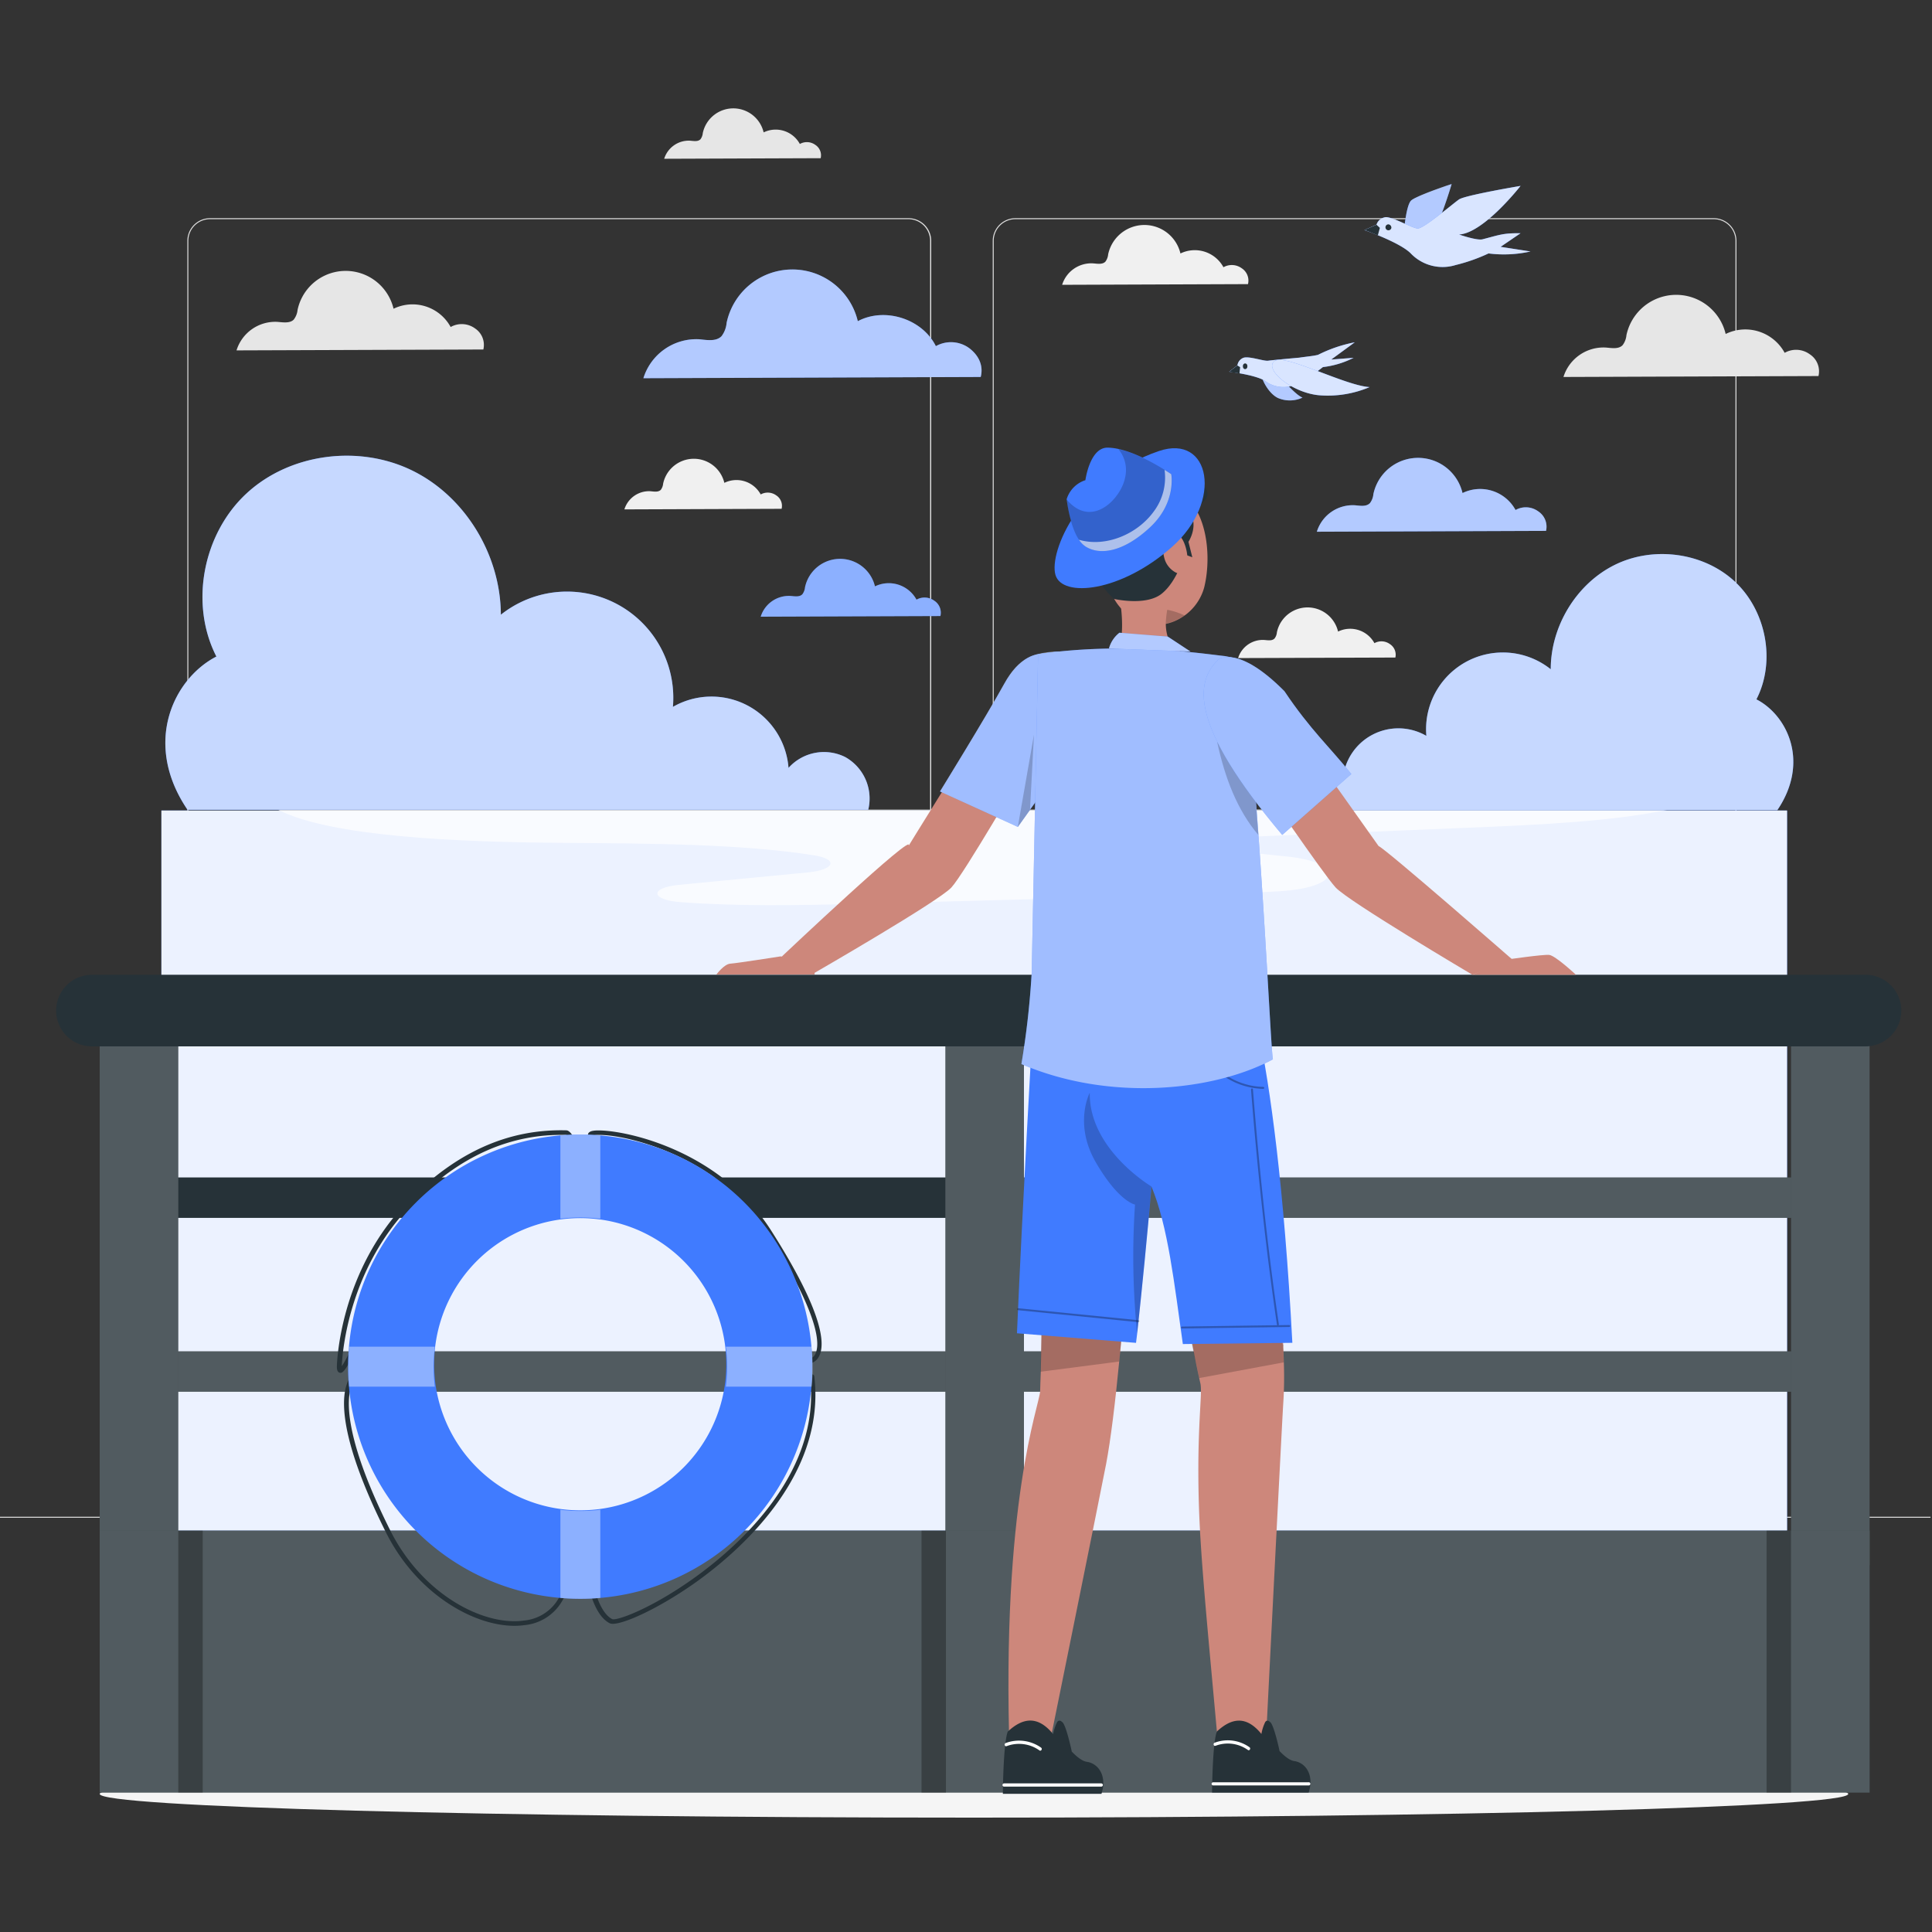 <svg xmlns="http://www.w3.org/2000/svg" viewBox="0 0 500 500"><rect x="0" y="0" width="500" height="500" fill="#333333" stroke="none"/><g id="freepik--background-complete--inject-5"><path d="M443.53,331.47H262.78a5.87,5.87,0,0,1-5.86-5.86V62.33a5.87,5.87,0,0,1,5.86-5.86H443.53a5.87,5.87,0,0,1,5.86,5.86V325.61A5.87,5.87,0,0,1,443.53,331.47ZM262.78,56.72a5.62,5.62,0,0,0-5.61,5.61V325.61a5.62,5.62,0,0,0,5.61,5.61H443.53a5.62,5.62,0,0,0,5.61-5.61V62.33a5.62,5.62,0,0,0-5.61-5.61Z" style="fill:#e0e0e0"></path><path d="M235.1,331.47H54.35a5.87,5.87,0,0,1-5.86-5.86V62.33a5.87,5.87,0,0,1,5.86-5.86H235.1A5.87,5.87,0,0,1,241,62.33V325.61A5.87,5.87,0,0,1,235.1,331.47ZM54.35,56.72a5.62,5.62,0,0,0-5.61,5.61V325.61a5.62,5.62,0,0,0,5.61,5.61H235.1a5.62,5.62,0,0,0,5.61-5.61V62.33a5.62,5.62,0,0,0-5.61-5.61Z" style="fill:#e0e0e0"></path><rect x="-0.39" y="392.54" width="500" height="0.25" style="fill:#e0e0e0"></rect><path d="M122.94,85a5.83,5.83,0,0,0-6.31-.37,11.24,11.24,0,0,0-14.78-4.73,12.73,12.73,0,0,0-24.84.3,4.88,4.88,0,0,1-1,2.52c-1,1-2.76.7-4.23.58a10.49,10.49,0,0,0-10.57,7.38l63.88-.23A5.11,5.11,0,0,0,122.94,85Z" style="fill:#e6e6e6"></path><path d="M211,37.49a3.71,3.71,0,0,0-4-.23,7.12,7.12,0,0,0-9.37-3,8.07,8.07,0,0,0-15.75.19,3.11,3.11,0,0,1-.6,1.59c-.66.67-1.76.45-2.69.37a6.66,6.66,0,0,0-6.7,4.68l40.5-.15A3.21,3.21,0,0,0,211,37.49Z" style="fill:#e6e6e6"></path><path d="M468.39,91.7a6,6,0,0,0-6.52-.39,11.6,11.6,0,0,0-15.27-4.88,13.16,13.16,0,0,0-25.68.31,5,5,0,0,1-1,2.6c-1.07,1.09-2.85.72-4.38.6a10.86,10.86,0,0,0-10.92,7.62l66-.24A5.26,5.26,0,0,0,468.39,91.7Z" style="fill:#e6e6e6"></path><path d="M321.38,69.44a4.38,4.38,0,0,0-4.75-.28A8.45,8.45,0,0,0,305.5,65.6a9.59,9.59,0,0,0-18.71.22,3.68,3.68,0,0,1-.72,1.9c-.78.79-2.08.52-3.19.44a7.9,7.9,0,0,0-8,5.55l48.1-.18A3.81,3.81,0,0,0,321.38,69.44Z" style="fill:#f0f0f0"></path><path d="M200.87,128.19a3.73,3.73,0,0,0-4-.23,7.15,7.15,0,0,0-9.41-3,8.12,8.12,0,0,0-15.84.2,3.18,3.18,0,0,1-.6,1.6c-.66.67-1.76.45-2.7.37a6.68,6.68,0,0,0-6.73,4.7l40.69-.15A3.23,3.23,0,0,0,200.87,128.19Z" style="fill:#f0f0f0"></path><path d="M359.7,166.69a3.71,3.71,0,0,0-4-.24,7.15,7.15,0,0,0-9.41-3,8.11,8.11,0,0,0-15.83.19,3,3,0,0,1-.61,1.6c-.66.68-1.76.45-2.7.38a6.68,6.68,0,0,0-6.73,4.69l40.7-.14A3.26,3.26,0,0,0,359.7,166.69Z" style="fill:#f0f0f0"></path><rect x="52.46" y="425.53" width="16.06" height="0.25" style="fill:#e0e0e0"></rect><rect x="171.14" y="422.82" width="53.53" height="0.25" style="fill:#e0e0e0"></rect><rect x="69.52" y="434.82" width="36.25" height="0.25" style="fill:#e0e0e0"></rect><rect x="379.14" y="422.69" width="43.19" height="0.25" style="fill:#e0e0e0"></rect><rect x="431.24" y="422.69" width="6.33" height="0.25" style="fill:#e0e0e0"></rect><rect x="317" y="428.92" width="53.89" height="0.25" style="fill:#e0e0e0"></rect></g><g id="freepik--Shadow--inject-5"><path d="M478.32,464.27c0,3.38-101.3,6.13-226.26,6.13S25.8,467.65,25.8,464.27s101.3-6.14,226.26-6.14S478.32,460.88,478.32,464.27Z" style="fill:#f5f5f5"></path></g><g id="freepik--Birds--inject-5"><path d="M363.24,60.92s.55-7.85,2-9.07,10.43-4.21,10.43-4.21-3.55,12.1-5.7,13.5S363.24,60.92,363.24,60.92Z" style="fill:#407BFF"></path><path d="M375.69,47.64h0c-.11.37-3.59,12.13-5.7,13.5a6.74,6.74,0,0,1-4.42.37,16.91,16.91,0,0,1-2.33-.59s.57-7.86,2-9.07,9.6-4,10.38-4.19h0Z" style="fill:#fff;opacity:0.6"></path><path d="M358.67,56.2c2,0,6.66,2.8,8.19,2.94S376,52.7,377.6,51.61s15.92-3.5,15.92-3.5S384,60.33,377.6,60.69c0,0,4.76,1.67,6.15,1.22,4.41-1.14,5.26-1.6,9.77-1.55l-5.17,3.52,7.74,1.2a31.49,31.49,0,0,1-10.86.51,45.21,45.21,0,0,1-8.51,3,11.4,11.4,0,0,1-11.61-3c-2.78-2.84-12-6.05-12-6.05l3.13-1.4A2.81,2.81,0,0,1,358.67,56.2Z" style="fill:#407BFF"></path><path d="M358.67,56.2c2,0,6.66,2.8,8.19,2.94S376,52.7,377.6,51.61s15.92-3.5,15.92-3.5S384,60.33,377.6,60.69c0,0,4.76,1.67,6.15,1.22,4.41-1.14,5.26-1.6,9.77-1.55l-5.17,3.52,7.74,1.2a31.49,31.49,0,0,1-10.86.51,45.21,45.21,0,0,1-8.51,3,11.4,11.4,0,0,1-11.61-3c-2.78-2.84-12-6.05-12-6.05l3.13-1.4A2.81,2.81,0,0,1,358.67,56.2Z" style="fill:#fff;opacity:0.8"></path><polygon points="356.22 58.16 357.11 58.97 356.58 60.92 353.15 59.51 356.22 58.16" style="fill:#263238"></polygon><path d="M360.08,59a.77.77,0,1,1-.75-.94A.86.86,0,0,1,360.08,59Z" style="fill:#263238"></path><path d="M326.64,94.27c1.48-1.24,7.57,7.53,10.45,8.63a7.72,7.72,0,0,1-6.33.1C327.58,101.51,325.08,95.56,326.64,94.27Z" style="fill:#407BFF"></path><path d="M337.09,102.9a7.84,7.84,0,0,1-6.33.12c-3.18-1.49-5.68-7.46-4.12-8.75.35-.3,1,0,1.72.56C330.82,96.75,334.9,102.05,337.09,102.9Z" style="fill:#fff;opacity:0.6"></path><path d="M321.85,92.58c1.49-.45,5.21.94,6.35.77s8.07-.79,8.07-.79c1.91-.29,3.28-.37,4.82-.72a36.12,36.12,0,0,1,9.52-3.25l-6.09,4.46,5.79-.45A23.27,23.27,0,0,1,342.37,95a38.68,38.68,0,0,1-5.93,3.88,7.84,7.84,0,0,1-8.87-.18c-2.36-1.68-9.47-2.49-9.47-2.49l2.15-1.67A2.43,2.43,0,0,1,321.85,92.58Z" style="fill:#407BFF"></path><path d="M321.85,92.58c1.49-.45,5.21.94,6.35.77s8.07-.79,8.07-.79c1.91-.29,3.28-.37,4.82-.72a36.12,36.12,0,0,1,9.52-3.25l-6.09,4.46,5.79-.45A23.27,23.27,0,0,1,342.37,95a38.68,38.68,0,0,1-5.93,3.88,7.84,7.84,0,0,1-8.87-.18c-2.36-1.68-9.47-2.49-9.47-2.49l2.15-1.67A2.43,2.43,0,0,1,321.85,92.58Z" style="fill:#fff;opacity:0.8"></path><polygon points="320.21 94.58 320.94 95.03 320.77 96.64 318.06 96.25 320.21 94.58" style="fill:#263238"></polygon><path d="M329.88,93.43c2.69-1.91,18.2,6.37,24.57,6.75a27.61,27.61,0,0,1-13.21,2.1C334.08,101.55,327,95.42,329.88,93.43Z" style="fill:#407BFF"></path><ellipse cx="322.24" cy="94.79" rx="0.59" ry="0.74" style="fill:#263238"></ellipse><path d="M329.88,93.43c2.69-1.91,18.2,6.37,24.57,6.75a27.61,27.61,0,0,1-13.21,2.1C334.08,101.55,327,95.42,329.88,93.43Z" style="fill:#fff;opacity:0.8"></path></g><g id="freepik--Sea--inject-5"><rect x="41.77" y="209.76" width="420.72" height="186.37" style="fill:#407BFF"></rect><rect x="41.77" y="209.76" width="420.72" height="186.37" style="fill:#fff;opacity:0.9"></rect><g style="opacity:0.7"><path d="M432.27,209.43,72,209.59c13.76,6.94,46.08,8.35,73.91,8.54,22,.15,46.23.28,64.74,3.22,6.42,1,5.39,3.76-1.57,4.43L175.73,229c-7.63.73-7.4,3.88.37,4.47,14.35,1.11,30.6.83,45.72.45q46.43-1.19,92.79-2.57c5.35-.16,10.94-.37,16.4-.69,16.09-.95,17.5-7.4,2-9L295,217.73l85.27-3.53C398.46,213.45,417.53,212.59,432.27,209.43Z" style="fill:#fff"></path></g></g><g id="freepik--Cloud--inject-5"><path d="M218.72,195.91a12.31,12.31,0,0,0-14.65,2.82,20,20,0,0,0-29.92-15.79,27.5,27.5,0,0,0-44.53-23.85c-.05-15.36-9.1-30.51-22.88-37.29s-31.68-4.53-42.95,5.91S49,156.25,56,169.91c-11,5.65-19.22,22.35-7.47,39.66H224.7A12.3,12.3,0,0,0,218.72,195.91Z" style="fill:#407BFF"></path><g style="opacity:0.7"><path d="M218.72,195.91a12.31,12.31,0,0,0-14.65,2.82,20,20,0,0,0-29.92-15.79,27.5,27.5,0,0,0-44.53-23.85c-.05-15.36-9.1-30.51-22.88-37.29s-31.68-4.53-42.95,5.91S49,156.25,56,169.91c-11,5.65-19.22,22.35-7.47,39.66H224.7A12.3,12.3,0,0,0,218.72,195.91Z" style="fill:#fff"></path></g><path d="M336.92,199.85a8.92,8.92,0,0,1,10.59,2,14.43,14.43,0,0,1,21.63-11.41,19.87,19.87,0,0,1,32.19-17.24c0-11.11,6.59-22.06,16.55-27s22.9-3.27,31.05,4.27,10.71,20.64,5.63,30.52c7.94,4.08,13.9,16.16,5.41,28.68H332.59A8.91,8.91,0,0,1,336.92,199.85Z" style="fill:#407BFF"></path><g style="opacity:0.7"><path d="M336.92,199.85a8.92,8.92,0,0,1,10.59,2,14.43,14.43,0,0,1,21.63-11.41,19.87,19.87,0,0,1,32.19-17.24c0-11.11,6.59-22.06,16.55-27s22.9-3.27,31.05,4.27,10.71,20.64,5.63,30.52c7.94,4.08,13.9,16.16,5.41,28.68H332.59A8.91,8.91,0,0,1,336.92,199.85Z" style="fill:#fff"></path></g><path d="M250.82,90.09a8,8,0,0,0-8.62-.51C238.7,82.52,229,79.4,222,83.12a17.4,17.4,0,0,0-33.95.41A6.7,6.7,0,0,1,186.74,87c-1.41,1.44-3.77,1-5.78.8a14.35,14.35,0,0,0-14.45,10.08l87.3-.32C254.57,94.57,253.26,91.93,250.82,90.09Z" style="fill:#407BFF"></path><g style="opacity:0.6"><path d="M250.82,90.09a8,8,0,0,0-8.62-.51C238.7,82.52,229,79.4,222,83.12a17.4,17.4,0,0,0-33.95.41A6.7,6.7,0,0,1,186.74,87c-1.41,1.44-3.77,1-5.78.8a14.35,14.35,0,0,0-14.45,10.08l87.3-.32C254.57,94.57,253.26,91.93,250.82,90.09Z" style="fill:#fff"></path></g><path d="M398.08,132.33a5.42,5.42,0,0,0-5.86-.34,10.43,10.43,0,0,0-13.72-4.39,11.82,11.82,0,0,0-23.07.28,4.49,4.49,0,0,1-.89,2.33c-1,1-2.56.66-3.93.55a9.73,9.73,0,0,0-9.81,6.85l59.31-.22A4.73,4.73,0,0,0,398.08,132.33Z" style="fill:#407BFF"></path><g style="opacity:0.6"><path d="M398.08,132.33a5.42,5.42,0,0,0-5.86-.34,10.43,10.43,0,0,0-13.72-4.39,11.82,11.82,0,0,0-23.07.28,4.49,4.49,0,0,1-.89,2.33c-1,1-2.56.66-3.93.55a9.73,9.73,0,0,0-9.81,6.85l59.31-.22A4.73,4.73,0,0,0,398.08,132.33Z" style="fill:#fff"></path></g><path d="M241.79,155.46a4.26,4.26,0,0,0-4.6-.27,8.18,8.18,0,0,0-10.75-3.44,9.28,9.28,0,0,0-18.1.22,3.58,3.58,0,0,1-.69,1.83c-.76.77-2,.51-3.09.43a7.63,7.63,0,0,0-7.69,5.37l46.51-.17A3.71,3.71,0,0,0,241.79,155.46Z" style="fill:#407BFF"></path><g style="opacity:0.4"><path d="M241.79,155.46a4.26,4.26,0,0,0-4.6-.27,8.18,8.18,0,0,0-10.75-3.44,9.28,9.28,0,0,0-18.1.22,3.58,3.58,0,0,1-.69,1.83c-.76.77-2,.51-3.09.43a7.63,7.63,0,0,0-7.69,5.37l46.51-.17A3.71,3.71,0,0,0,241.79,155.46Z" style="fill:#fff"></path></g></g><g id="freepik--Fence--inject-5"><path d="M247.29,315.19H36V304.72H247.29A5,5,0,0,1,252,310h0a5,5,0,0,1-4.67,5.24Z" style="fill:#263238"></path><path d="M466.15,315.19H254.83V304.72H466.15a5,5,0,0,1,4.67,5.23h0a5,5,0,0,1-4.67,5.24Z" style="fill:#263238"></path><path d="M466.15,315.19H254.83V304.72H466.15a5,5,0,0,1,4.67,5.23h0a5,5,0,0,1-4.67,5.24Z" style="fill:#fff;isolation:isolate;opacity:0.2"></path><path d="M247.29,360.19H36V349.72H247.29A5,5,0,0,1,252,355h0a5,5,0,0,1-4.67,5.24Z" style="fill:#263238"></path><path d="M247.29,360.19H36V349.72H247.29A5,5,0,0,1,252,355h0a5,5,0,0,1-4.67,5.24Z" style="fill:#fff;isolation:isolate;opacity:0.2"></path><path d="M466.15,360.19H254.83V349.72H466.15a5,5,0,0,1,4.67,5.23h0a5,5,0,0,1-4.67,5.24Z" style="fill:#263238"></path><path d="M466.15,360.19H254.83V349.72H466.15a5,5,0,0,1,4.67,5.23h0a5,5,0,0,1-4.67,5.24Z" style="fill:#fff;isolation:isolate;opacity:0.2"></path><g id="freepik--freepik--ship-1--inject-33--inject-5"><path d="M466.26,256.85h14.86c1.51,0,2.73,1.5,2.73,3.35V405.06H463.52V260.2c0-1.85,1.22-3.35,2.74-3.35Z" style="fill:#263238"></path><path d="M466.26,256.85h14.86c1.51,0,2.73,1.5,2.73,3.35V405.06H463.52V260.2c0-1.85,1.22-3.35,2.74-3.35Z" style="fill:#fff;isolation:isolate;opacity:0.2"></path><path d="M247.4,256.85h14.86c1.51,0,2.74,1.5,2.74,3.35V405.06H244.66V260.2c0-1.85,1.22-3.35,2.74-3.35Z" style="fill:#263238"></path><path d="M247.4,256.85h14.86c1.51,0,2.74,1.5,2.74,3.35V405.06H244.66V260.2c0-1.85,1.22-3.35,2.74-3.35Z" style="fill:#fff;isolation:isolate;opacity:0.2"></path><path d="M28.54,256.85H43.4c1.51,0,2.74,1.5,2.74,3.35V405.06H25.8V260.2c0-1.85,1.22-3.35,2.74-3.35Z" style="fill:#263238"></path></g><path d="M28.54,256.85H43.4c1.51,0,2.74,1.5,2.74,3.35V405.06H25.8V260.2c0-1.85,1.22-3.35,2.74-3.35Z" style="fill:#fff;isolation:isolate;opacity:0.2"></path><path d="M23.78,252.27h459a9.27,9.27,0,0,1,9.27,9.27v0a9.26,9.26,0,0,1-9.26,9.26h-459a9.26,9.26,0,0,1-9.26-9.26v0a9.26,9.26,0,0,1,9.26-9.26Z" style="fill:#263238"></path><rect x="25.8" y="396.13" width="458.06" height="67.8" style="fill:#263238"></rect><rect x="25.8" y="396.13" width="458.06" height="67.8" style="fill:#fff;isolation:isolate;opacity:0.2"></rect><rect x="46.14" y="396.13" width="6.32" height="67.8" style="opacity:0.3"></rect><rect x="238.49" y="396.13" width="6.32" height="67.8" style="opacity:0.3"></rect><rect x="457.19" y="396.13" width="6.32" height="67.8" style="opacity:0.3"></rect></g><g id="freepik--Lifesaver--inject-5"><path d="M133.16,420.76c-10.82,0-25.41-8.47-33.25-24.13-15.48-30.89-10.32-39.1-8.94-40.57l-.45-3.73c-1.58,3.13-2.24,3-2.59,2.93-.75-.16-.75-1.21-.75-1.58s.53-24.72,18.68-43.08c12.45-12.54,25.75-18.45,40.68-18.07.93,0,1.8,1.5,2.33,2.59,1.08-.07,3.1-.43,3.3-1.56.12-.68,1-.85,1.21-.89,4.5-.91,31.89,3.23,46.26,25.9,13.3,20.92,14,29.17,12.35,32.4a3.49,3.49,0,0,1-2.2,1.86l-.86,2.85h1.21a.61.61,0,0,1,.6.53c3.16,26.38-20.64,46.21-31,53.52-10.14,7.14-19.94,11.35-21.93,10.37-3.63-1.8-5.17-8.08-5.56-9.93H147a12.62,12.62,0,0,1-11.24,10.41A18.65,18.65,0,0,1,133.16,420.76ZM92,356.77c-.11.1-7.43,6.5,9,39.31,8.26,16.51,24.1,24.82,34.65,23.31A11.52,11.52,0,0,0,146,409.45a.61.61,0,0,1,.6-.49h6.25a.6.6,0,0,1,.59.5c0,.08,1.42,7.76,5,9.56,1,.51,9.56-2.42,20.69-10.28,10.13-7.13,33.28-26.38,30.57-51.85h-1.52a.63.63,0,0,1-.49-.24.59.59,0,0,1-.09-.53l1.21-4a.6.6,0,0,1,.55-.44,2.18,2.18,0,0,0,1.66-1.32c1.2-2.42,1.2-9.74-12.32-31.16-11.65-18.37-31.68-23.6-37.51-24.76-4.49-.9-7.18-.8-7.77-.54-.59,2.42-4.67,2.42-4.84,2.42a.6.6,0,0,1-.56-.36,6,6,0,0,0-1.45-2.24c-14.52-.35-27.55,5.42-39.74,17.72-17.31,17.43-18.32,40.46-18.37,42.14A26.16,26.16,0,0,0,90.4,350a.61.61,0,0,1,.76-.42.6.6,0,0,1,.45.59l.75,6.12a.6.6,0,0,1-.39.51Z" style="fill:#263238"></path><path d="M210,348.52a60,60,0,0,0-54.68-54.68c-1.7-.16-3.42-.23-5.16-.23s-3.46.07-5.17.23a60,60,0,0,0-54.68,54.68c-.17,1.7-.23,3.42-.23,5.16s.06,3.48.23,5.18A60,60,0,0,0,145,413.54c1.71.16,3.42.23,5.17.23s3.46-.07,5.16-.23A60,60,0,0,0,210,358.86c.17-1.7.23-3.42.23-5.18S210.21,350.22,210,348.52Zm-55.26,42.07a37.81,37.81,0,1,1,32.95-32.95A37.81,37.81,0,0,1,154.78,390.59Z" style="fill:#407BFF"></path><path d="M155.36,293.84V315.4a42.5,42.5,0,0,0-10.33,0V293.84c1.71-.16,3.42-.23,5.17-.23S153.66,293.68,155.36,293.84Z" style="fill:#fff;isolation:isolate;opacity:0.4"></path><path d="M155.36,390.72v22.82c-1.7.16-3.42.23-5.16.23s-3.46-.07-5.17-.23V390.72A42.5,42.5,0,0,0,155.36,390.72Z" style="fill:#fff;isolation:isolate;opacity:0.4"></path><path d="M112.22,353.68a44.73,44.73,0,0,0,.31,5.18H90.35c-.17-1.7-.23-3.42-.23-5.18s.06-3.46.23-5.16h22.18A44.52,44.52,0,0,0,112.22,353.68Z" style="fill:#fff;isolation:isolate;opacity:0.4"></path><path d="M210.27,353.68a38.6,38.6,0,0,1-.23,5.18H187.85a42.58,42.58,0,0,0,0-10.34H210C210.21,350.22,210.27,351.94,210.27,353.68Z" style="fill:#fff;isolation:isolate;opacity:0.4"></path></g><g id="freepik--Character--inject-5"><path d="M332.1,363.28c-.37,5.74-4.69,91.4-4.69,91.4H315.52c-2.59-29.14-4.8-50.32-5.25-65.21-.61-20,1-28.73.39-31.44h0c-1.86-8-3.6-18.62-4.8-26.53-1-6.31-1.57-10.85-1.57-10.85l24.24-8.29s1.46,9.94,2.57,21.86c.54,6,1,12.46,1.16,18.49A103.63,103.63,0,0,1,332.1,363.28Z" style="fill:#cd877b"></path><path d="M332.25,352.57l-21.9,4.07c-1.65-8.05-3.78-16.21-4.85-24.12l23.68,1.69c.36,4.44,3.68,17.92,2.89,13.35C332,347.42,332.22,351,332.25,352.57Z" style="isolation:isolate;opacity:0.2"></path><path d="M314.92,448.12c-1.16,3.1-1.24,15.78-1.24,15.78l25,0c1.49-4.59-.81-7.72-3.73-8.14-1.26-.17-2.74-1.46-3.81-2.59,0-.14-1.54-7.19-2.49-7.53,0,0-.65-.73-1.2,0a11.55,11.55,0,0,0-1,3.11C322.54,443.93,318.71,444.58,314.92,448.12Z" style="fill:#263238"></path><path d="M314.61,451.8a8.94,8.94,0,0,1,8.34,1.09c.43.3.84-.41.41-.71a9.68,9.68,0,0,0-9-1.17c-.49.18-.28,1,.21.79Z" style="fill:#fff"></path><path d="M338.65,462.07h0l-24.68,0a.42.42,0,0,1-.41-.41.41.41,0,0,1,.41-.41h0l24.68,0a.41.41,0,1,1,0,.81Z" style="fill:#fff"></path><path d="M293.12,310.14s-.57,8.35-1.42,19.52c-.57,6.94-1.24,14.95-2.05,22.7-1,10.41-2.21,20.34-3.39,26.53-1.07,5.67-15.37,76.1-15.37,76.1h-9.57c-2.27-66.49,7.69-91.14,7.87-95,0-1.25.11-3,.17-5,.18-7.5.35-19.33.44-28,.08-6.21.12-10.73.12-10.73Z" style="fill:#cd877b"></path><path d="M269.75,327l21.95,2.66c-.57,6.94-1.24,14.95-2.05,22.7L269.31,355C269.5,347.45,269.66,335.61,269.75,327Z" style="isolation:isolate;opacity:0.2"></path><path d="M260.8,448.15c-1.18,3.16-1.26,16.09-1.26,16.09l25.52,0c1.51-4.68-.83-7.87-3.81-8.29-1.28-.18-2.78-1.5-3.88-2.64,0-.15-1.57-7.33-2.53-7.68,0,0-.67-.74-1.23,0a11.87,11.87,0,0,0-1.06,3.17C268.57,443.89,264.66,444.55,260.8,448.15Z" style="fill:#263238"></path><path d="M260.49,451.91A9.09,9.09,0,0,1,269,453c.44.31.86-.41.42-.72a9.88,9.88,0,0,0-9.13-1.19c-.5.19-.28,1,.22.81Z" style="fill:#fff"></path><path d="M285,462.38h0l-25.14,0a.42.42,0,1,1,0-.84h0l25.14,0a.42.42,0,1,1,0,.84Z" style="fill:#fff"></path><path d="M253.29,190.12c-2.1,2.73-18.18,28.83-18.18,28.83,2.13-4.39-32.75,28.57-32.75,28.57l8.46,4.25s32.11-18.51,35.4-22.09S265,199.37,265,199.37Z" style="fill:#cd877b"></path><path d="M311.69,151.84a11.87,11.87,0,0,1-.41,1.32,13.3,13.3,0,0,1-6.38,7.16,12,12,0,0,1-14.15-2.21c-4.73-4.7-4.61-10.13-5.15-19.31a12.56,12.56,0,0,1,1-5.78,12.86,12.86,0,0,1,16.72-6.79h0C312.42,129.9,313.68,143.56,311.69,151.84Z" style="fill:#cd877b"></path><path d="M306.57,159.28a12.38,12.38,0,0,1-1.71,1,12.08,12.08,0,0,1-10.24.44,14.42,14.42,0,0,1,1.67-3.12A18.82,18.82,0,0,1,306.57,159.28Z" style="isolation:isolate;opacity:0.2"></path><path d="M287.76,171.2c4.61,4.11,15.89,2.59,15.89,2.59s7-1.9,5.55-4c-4.14-.68-6.15-2.58-7-5a11.83,11.83,0,0,1-.42-4.66,25.17,25.17,0,0,1,.35-2.59l-13.94-10.15C290,154,292.27,166.34,287.76,171.2Z" style="fill:#cd877b"></path><path d="M306.57,143.48l2,.74-1-4s2.95-4.42,0-8.26c0,0,8.14-2.43,3.54-6.63-1.7-1.57-3.83,0-9.45-2.4-3.05-1.32-12.58-1.42-13.05,2.4,0,0-6.87,0-7.62,11.49A22.83,22.83,0,0,0,288.28,155s8.3,1.92,12.37-1.35S306.57,143.48,306.57,143.48Z" style="fill:#263238"></path><path d="M301.26,144.14a5.91,5.91,0,0,0,3.11,4.07c1.9.8,3.16-1.83,2.88-4.59-.26-2.46-1.56-5.91-3.59-5.44S300.6,141.66,301.26,144.14Z" style="fill:#cd877b"></path><path d="M299.92,116.73c13.34-4.52,16.69,13,3.44,24.77s-28.48,13.27-30.21,7.28S279.54,123.66,299.92,116.73Z" style="fill:#407BFF"></path><path d="M286.55,115.85c6.84,0,16.57,6.85,16.57,6.85s1.39,7.3-5.43,13.71-13,7.43-16.79,4.94-4.85-12.16-4.85-12.16a7.45,7.45,0,0,1,4.85-4.92S282,115.93,286.55,115.85Z" style="fill:#407BFF"></path><path d="M297.69,136.41c-6.83,6.41-13,7.43-16.79,5a6.18,6.18,0,0,1-1.66-1.72c-2.47-3.66-3.19-10.42-3.19-10.42,6.52,7.74,14.07-.25,15.12-5.65a8.43,8.43,0,0,0-1.74-7.39c4.49.95,9.42,3.78,12,5.38,1.12.68,1.73,1.11,1.73,1.11S304.51,130,297.69,136.41Z" style="isolation:isolate;opacity:0.2"></path><path d="M297.69,136.41c-6.83,6.41-13,7.43-16.79,5a6.18,6.18,0,0,1-1.66-1.72c6.83,2,15-1.33,19.35-7.31a14.65,14.65,0,0,0,2.8-10.77c1.12.68,1.73,1.11,1.73,1.11S304.51,130,297.69,136.41Z" style="fill:#fff;isolation:isolate;opacity:0.6"></path><path d="M294,347.53c.1-.75.2-1.54.3-2.42,1.24-11.32,2.59-24.91,3.71-38,4.27,10.25,5.88,25,8.11,40.73l28.34-.32c-2.15-40.71-5.79-66.52-8.79-80.65l-58.48.18s-2.55,44.23-4,78Z" style="fill:#407BFF"></path><path d="M298,307.06c-1.17,13.09-2.47,26.71-3.71,38a199.09,199.09,0,0,1-.55-33.32s-4.2-.69-10.15-10.94c-5.78-10-1.56-18-1.56-18C281.8,297.49,298,307.06,298,307.06Z" style="isolation:isolate;opacity:0.2"></path><path d="M326.89,281.79h0a18.65,18.65,0,0,1-16.41-10.67.25.25,0,0,1,.45-.21,18.15,18.15,0,0,0,16,10.38.25.25,0,0,1,0,.5Z" style="opacity:0.3"></path><path d="M330.71,343a.25.25,0,0,1-.24-.21c-2.7-18.19-5-39.22-6.71-60.83a.25.25,0,0,1,.23-.26c.16,0,.26.09.27.23,1.69,21.59,4,42.61,6.7,60.79a.25.25,0,0,1-.21.28Z" style="opacity:0.3"></path><path d="M305.9,343.81a.25.25,0,0,1-.25-.24.26.26,0,0,1,.25-.26l27.75-.39h0a.26.26,0,0,1,.25.24.26.26,0,0,1-.25.26l-27.75.39Z" style="opacity:0.3"></path><path d="M294.57,342.17h0l-31.1-3.1a.25.25,0,0,1,.05-.5l31.1,3.1a.25.25,0,0,1,.23.27A.27.27,0,0,1,294.57,342.17Z" style="opacity:0.3"></path><path d="M336.2,190.12c2.1,2.73,20.57,28.83,20.57,28.83,2.08.93,34.66,29.41,34.66,29.41l-10.37,3.91s-32.11-19-35.4-22.59-20.23-28.46-20.23-28.46Z" style="fill:#cd877b"></path><path d="M201.94,247.52s-11.26,1.77-12.91,1.87-3.62,2.81-3.62,2.81h25.41v-3l-8.46-1.66" style="fill:#cd877b"></path><path d="M389.94,248.34s9.41-1.38,11-1.21,6.92,5.14,6.92,5.14H381.06Z" style="fill:#cd877b"></path><path d="M274,168.59s-3.56.39-5.35.7c-3.73.62-6.76,4.08-8.73,7.67-4.83,8.75-16.63,27.87-16.63,27.87L263.41,214l13.53-19Z" style="fill:#407BFF"></path><path d="M274,168.59s-5,0-8,1.63c-2.24,1.24-4.22,3.28-6.12,6.74-4.83,8.75-16.63,27.87-16.63,27.87L263.41,214l13.53-19Z" style="fill:#fff;opacity:0.5"></path><path d="M316.87,169.78c-5.44-.58-25.74-3.77-48.21-.49L267,251.77a218.44,218.44,0,0,1-2.66,23.61c22.83,9.81,49.84,7,65.12-1.24-.18.35-.68-8.72-1.46-22-1.38-23.4-3.64-59.89-6.56-81C321.35,170.62,317.41,169.84,316.87,169.78Z" style="fill:#407BFF"></path><g style="opacity:0.5"><path d="M316.87,169.78c-5.44-.58-25.74-3.77-48.21-.49L267,251.77a218.44,218.44,0,0,1-2.66,23.61c22.83,9.81,49.84,7,65.12-1.24-.18.35-.68-8.72-1.46-22-1.38-23.4-3.64-59.89-6.56-81C321.35,170.62,317.41,169.84,316.87,169.78Z" style="fill:#fff"></path></g><path d="M287,167.83a7.7,7.7,0,0,1,2.71-4.08l12.51,1,5.87,3.87Z" style="fill:#407BFF"></path><path d="M287,167.83a7.7,7.7,0,0,1,2.71-4.08l12.51,1,5.87,3.87Z" style="fill:#fff;opacity:0.6"></path><path d="M315,192c2,9.35,5.21,17.67,10.65,24.07l-1.18-15.23Z" style="isolation:isolate;opacity:0.2"></path><path d="M315.37,170.65c-6.11,5.79-7.72,16.75,16.47,45.43l17.88-15.77c-5.38-6.76-10.63-11.44-17.31-21.43C320.35,166.73,315.37,170.65,315.37,170.65Z" style="fill:#407BFF"></path><path d="M315.37,170.65c-6.11,5.79-7.72,16.75,16.47,45.43l17.88-15.77c-5.38-6.76-10.63-11.44-17.31-21.43C320.35,166.73,315.37,170.65,315.37,170.65Z" style="fill:#fff;opacity:0.5"></path><polygon points="266.57 209.59 267.59 190.12 263.4 214.04 266.57 209.59" style="isolation:isolate;opacity:0.2"></polygon></g></svg>
